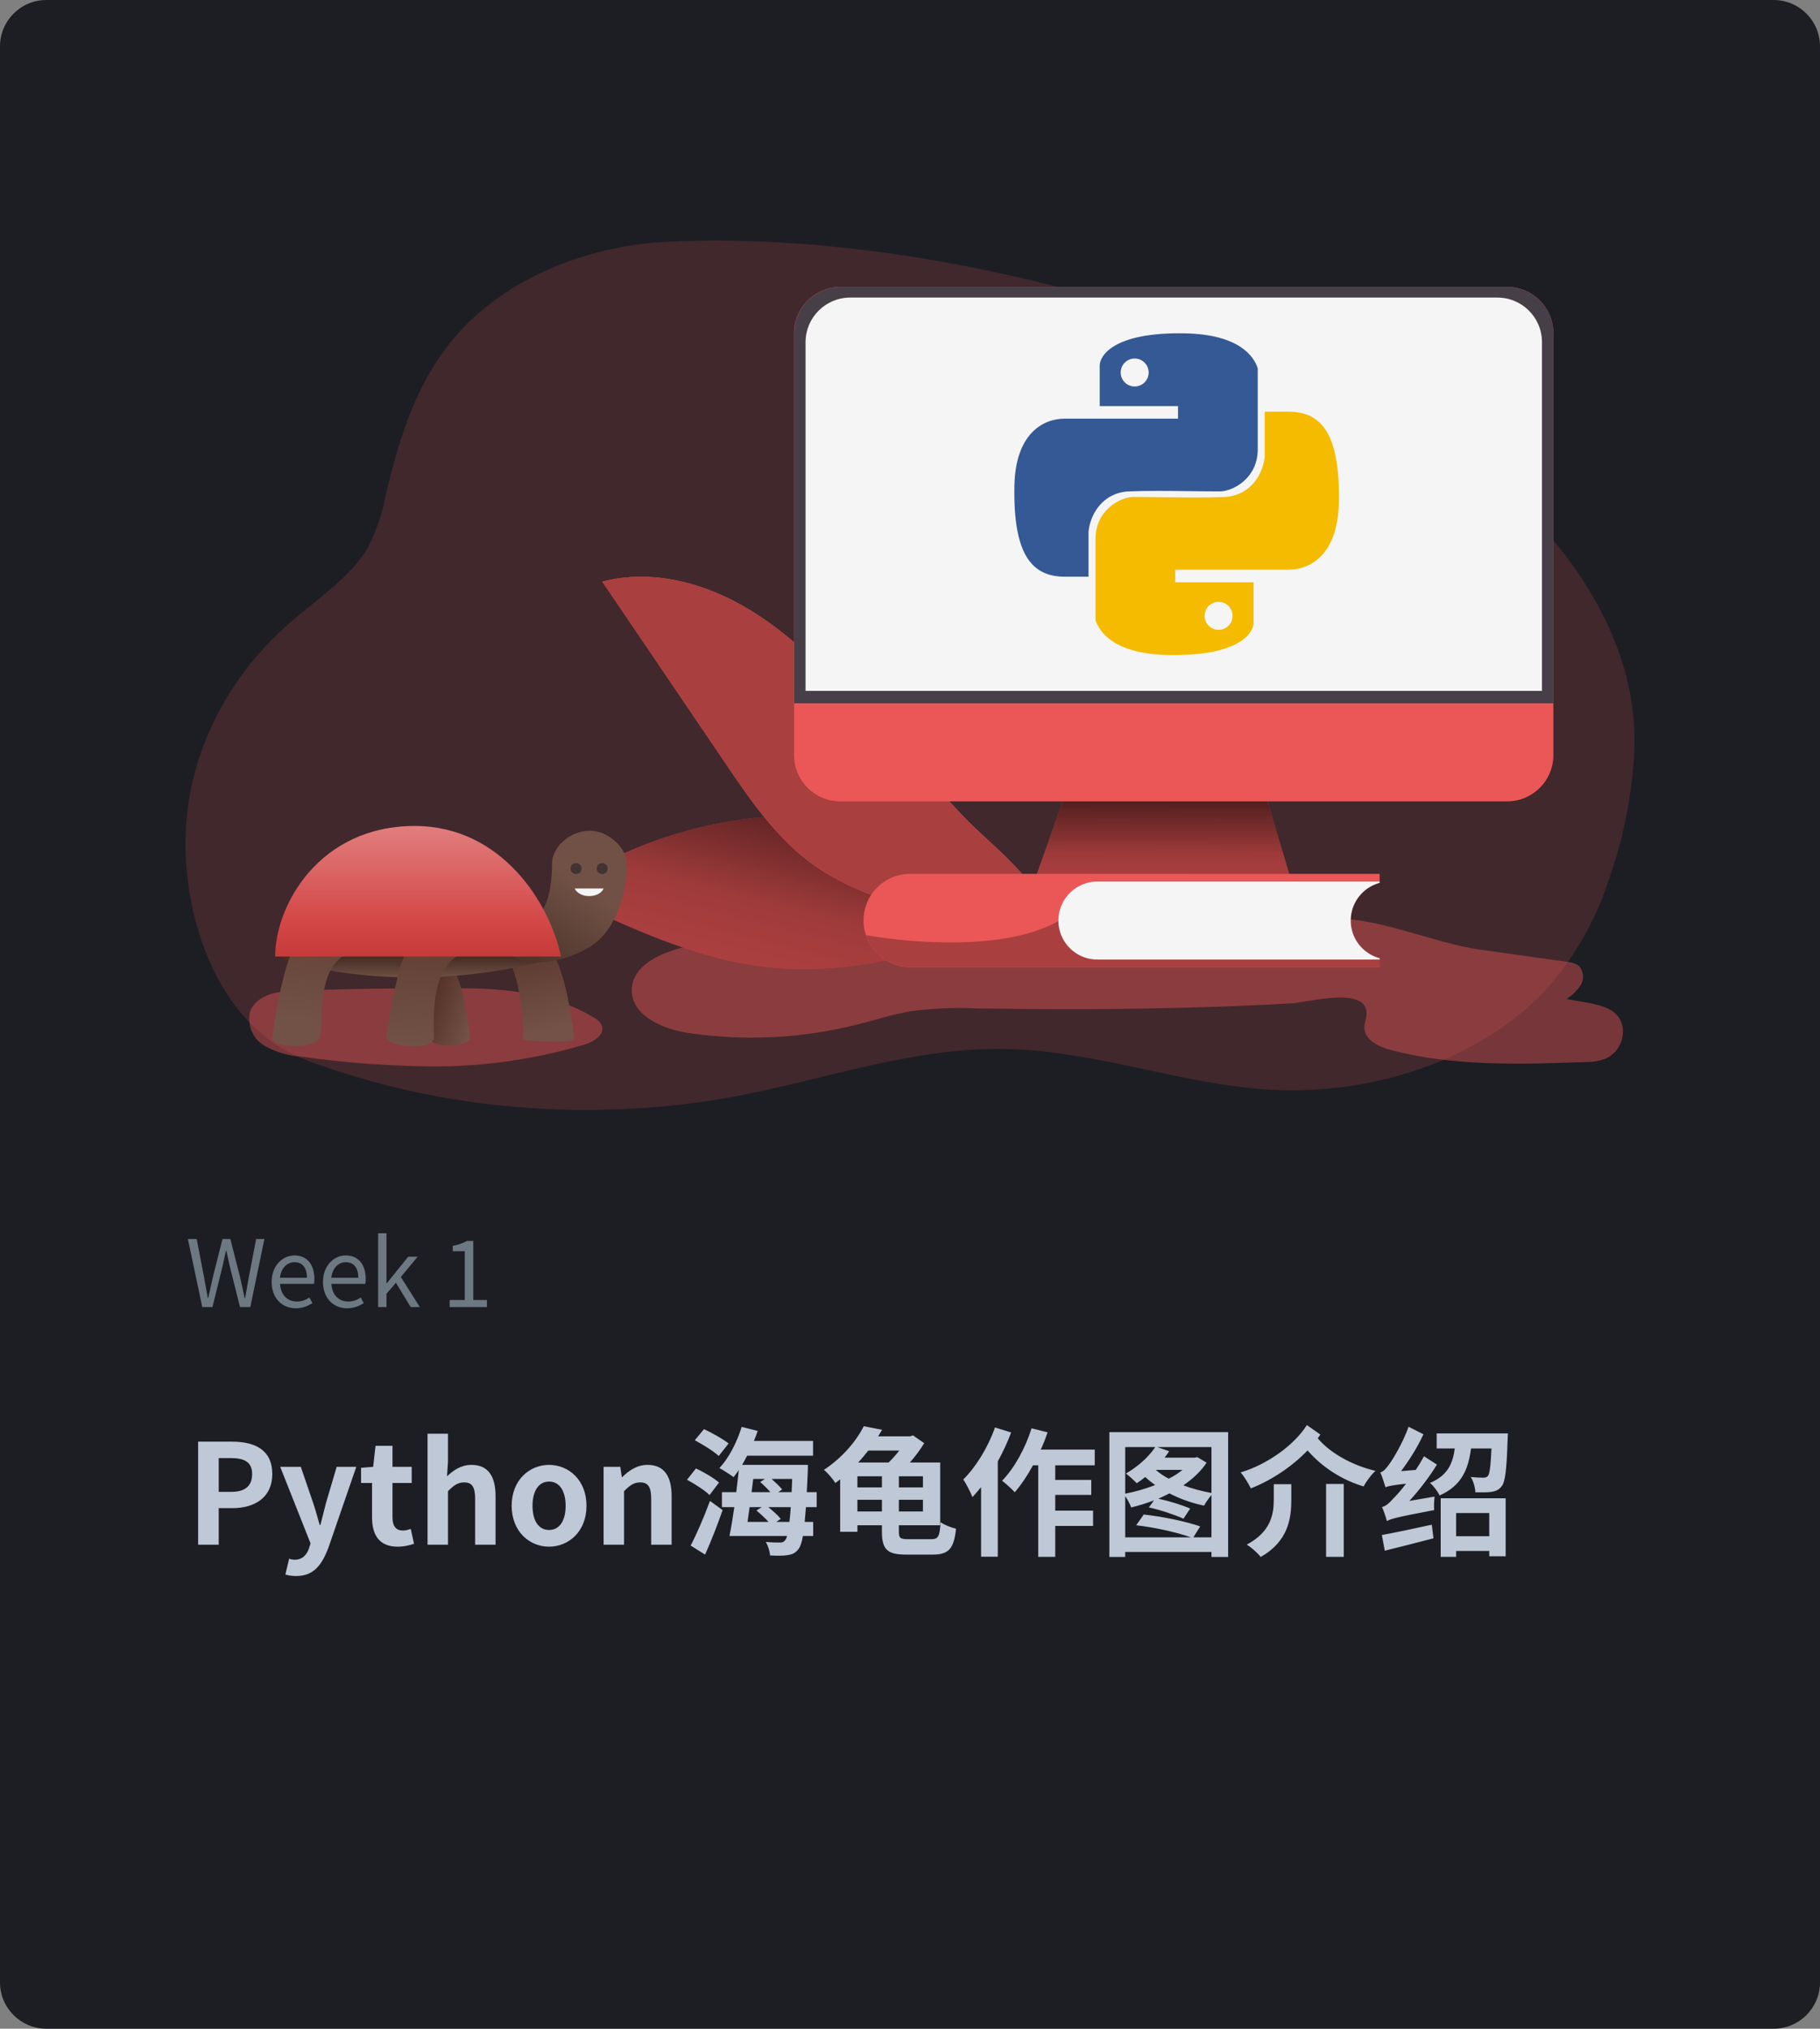 <svg width="314" height="350" viewBox="0 0 314 350" fill="none" xmlns="http://www.w3.org/2000/svg">
<rect x="0" y="0" width="314" height="350" fill="#808080" stroke="none"/>
<path d="M0 8C0 3.582 3.582 0 8 0H306C310.418 0 314 3.582 314 8V342C314 346.418 310.418 350 306 350H8C3.582 350 0 346.418 0 342V8Z" fill="#1C1E23"/>
<g clip-path="url(#clip0)">
<g clip-path="url(#clip1)">
<path opacity="0.18" d="M114.105 41.771C107.414 42.219 100.918 43.76 95.039 46.295C89.159 48.831 84.028 52.303 79.976 56.487C72.007 64.842 68.937 75.354 66.499 85.605C65.949 88.638 64.934 91.61 63.475 94.454C60.543 99.494 54.92 103.196 50.171 107.301C38.074 117.786 31.853 131.963 32.003 146.005C32.083 158.394 37.281 177.001 52.862 182.903C75.808 191.523 101.841 193.742 126.627 189.192C142.254 186.281 157.398 180.675 173.462 180.972C189.526 181.268 204.647 187.467 220.699 188.078C229.784 188.35 238.812 186.842 246.962 183.693C255.111 180.544 262.124 175.853 267.362 170.047C271.867 164.69 275.219 158.794 277.285 152.591C279.997 145.119 281.564 137.423 281.954 129.663C283.127 104.966 261.9 81.032 235.533 68.687C176.658 41.169 130.41 40.765 114.105 41.771Z" fill="#EB5757"/>
<path opacity="0.44" d="M255.141 163.801L270.365 165.942C271.097 165.976 271.804 166.218 272.406 166.641C272.805 167.07 273.054 167.62 273.116 168.206C273.178 168.792 273.05 169.383 272.751 169.888C272.118 170.881 271.273 171.717 270.278 172.335C273.887 173.208 280.169 173.019 279.997 178.232C279.947 179.194 279.63 180.122 279.084 180.91C278.537 181.698 277.782 182.315 276.906 182.688C275.814 183.065 274.666 183.247 273.513 183.227C262.257 183.62 250.828 184.013 239.931 181.145C237.847 180.606 235.388 179.412 235.388 177.242C235.388 176.47 235.719 175.786 235.762 174.97C236.007 170.034 225.599 172.932 222.925 173.092C216.973 173.441 211.021 173.674 205.07 173.834C192.908 174.169 180.746 174.155 168.598 173.98C164.758 173.797 160.91 173.958 157.098 174.461C154.108 174.97 151.204 175.917 148.271 176.659C138.607 179.15 128.551 179.674 118.686 178.203C114.215 177.533 108.723 175.101 109.011 170.529C109.255 166.612 113.654 164.573 117.406 163.554C122.953 162.069 128.591 160.96 134.283 160.233C144.355 159.104 154.484 158.594 164.616 158.704C186.626 158.53 208.635 158.515 230.659 158.501C238.062 158.442 247.809 162.767 255.141 163.801Z" fill="#EB5757"/>
<path d="M97 153.243C98.588 155.036 100.58 156.423 102.811 157.289C112.616 161.834 122.876 166.046 133.665 166.986C149.538 168.365 165.094 162.789 180.044 157.304C178.531 157.546 173.099 152.759 171.707 151.789C168.968 149.986 166.274 148.107 163.581 146.259C159.298 143.334 153.957 142.349 148.873 141.562C137.397 139.821 125.674 140.823 114.659 144.486C108.386 146.548 102.44 149.497 97 153.243Z" fill="#EB5757"/>
<path d="M97 153.243C98.588 155.036 100.58 156.423 102.811 157.289C112.616 161.834 122.876 166.046 133.665 166.986C149.538 168.365 165.094 162.789 180.044 157.304C178.531 157.546 173.099 152.759 171.707 151.789C168.968 149.986 166.274 148.107 163.581 146.259C159.298 143.334 153.957 142.349 148.873 141.562C137.397 139.821 125.674 140.823 114.659 144.486C108.386 146.548 102.44 149.497 97 153.243Z" fill="url(#paint0_linear)"/>
<path d="M149.175 122.774C143.122 116.334 136.903 109.804 129.322 105.198C121.741 100.592 112.48 98.077 103.915 100.349L125.1 131.592C129.186 137.652 133.347 143.713 139.067 148.258C149.084 156.107 167.697 160.471 179.999 156.698C178.092 150.865 170.496 145.38 166.274 140.91L149.175 122.774Z" fill="#EB5757"/>
<path d="M149.175 122.774C143.122 116.334 136.903 109.804 129.322 105.198C121.741 100.592 112.48 98.077 103.915 100.349L125.1 131.592C129.186 137.652 133.347 143.713 139.067 148.258C149.084 156.107 167.697 160.471 179.999 156.698C178.092 150.865 170.496 145.38 166.274 140.91L149.175 122.774Z" fill="#A93F3F"/>
<path d="M222.829 152.095H178.429L186.284 129.939H216.203L222.829 152.095Z" fill="#EB5757"/>
<path d="M222.829 152.095H178.429L186.284 129.939H216.203L222.829 152.095Z" fill="url(#paint1_linear)"/>
<path d="M234.997 154.059C233.298 155.762 232.637 158.241 233.262 160.564C233.887 162.886 235.704 164.699 238.028 165.318V166.857H157.024C153.556 166.857 150.48 164.632 149.395 161.338C149.121 160.521 148.982 159.665 148.982 158.803C148.98 156.67 149.827 154.623 151.335 153.115C152.844 151.606 154.89 150.759 157.024 150.761H238.028V152.299C236.88 152.607 235.834 153.215 234.997 154.059Z" fill="#EB5757"/>
<path d="M238.028 165.318V166.857H157.024C153.556 166.857 150.48 164.632 149.395 161.338C152.472 161.88 171.954 164.986 182.799 158.803L233.599 161.513C234.418 163.39 236.049 164.791 238.028 165.318Z" fill="#AA3F3F"/>
<path d="M234.997 154.059C233.298 155.762 232.637 158.241 233.262 160.564C233.887 162.886 235.704 164.699 238.028 165.318V165.546H189.53C187.079 165.618 184.783 164.351 183.536 162.24C182.29 160.129 182.29 157.506 183.536 155.395C184.783 153.284 187.079 152.017 189.53 152.09H238.028V152.311C236.881 152.616 235.835 153.219 234.997 154.059Z" fill="#F5F5F5"/>
<path d="M260.027 49.5H144.972C140.569 49.5 137 53.069 137 57.472V130.277C137 134.68 140.569 138.249 144.972 138.249H260.027C264.43 138.249 267.999 134.68 267.999 130.277V57.472C267.999 53.069 264.43 49.5 260.027 49.5Z" fill="#EB5757"/>
<path d="M268.001 57.466V121.326H137.03V57.466C137.03 53.067 140.597 49.5 144.997 49.5H260.034C264.434 49.5 268.001 53.067 268.001 57.466Z" fill="#473F47"/>
<path d="M266.03 58.987V119.193H138.987V58.987C139.013 54.741 142.474 51.319 146.72 51.341H258.296C262.542 51.319 266.004 54.741 266.03 58.987Z" fill="#F5F5F5"/>
<path opacity="0.18" d="M266.03 58.987V119.193H138.987V58.987C139.013 54.741 142.474 51.319 146.72 51.341H258.296C262.542 51.319 266.004 54.741 266.03 58.987Z" fill="#F5F5F5"/>
<path fill-rule="evenodd" clip-rule="evenodd" d="M189.73 70.056H203.241V72.228H183.698C179.838 72.228 175.19 74.932 175.012 83.809C174.771 95.873 178.149 99.492 183.698 99.492H187.8V91.771C188.041 88.876 190.164 84.967 194.797 84.774C197.883 84.646 201.487 84.689 205.102 84.731C206.913 84.753 208.727 84.774 210.48 84.774C212.651 84.774 216.994 82.555 216.994 77.536V63.542C216.351 61.532 213.856 57.695 204.448 57.51C192.143 57.269 189.73 61.371 189.73 63.059V70.056ZM195.762 66.679C197.094 66.679 198.175 65.599 198.175 64.266C198.175 62.933 197.094 61.853 195.762 61.853C194.429 61.853 193.349 62.933 193.349 64.266C193.349 65.599 194.429 66.679 195.762 66.679Z" fill="#345995"/>
<path fill-rule="evenodd" clip-rule="evenodd" d="M216.27 100.457L202.759 100.457L202.759 98.286L222.302 98.286C226.162 98.286 230.81 95.582 230.988 86.704C231.229 74.641 227.851 71.022 222.302 71.022L218.2 71.022L218.2 78.742C217.959 81.638 215.836 85.546 211.203 85.739C208.117 85.868 204.513 85.825 200.898 85.782C199.087 85.761 197.273 85.739 195.52 85.739C193.349 85.739 189.006 87.959 189.006 92.978L189.006 106.972C189.649 108.982 192.144 112.819 201.552 113.003C213.857 113.245 216.27 109.143 216.27 107.454L216.27 100.457ZM210.239 103.835C208.906 103.835 207.826 104.915 207.826 106.248C207.826 107.58 208.906 108.66 210.239 108.66C211.571 108.66 212.651 107.58 212.651 106.248C212.651 104.915 211.571 103.835 210.239 103.835Z" fill="#F5BB00"/>
<path opacity="0.44" d="M79.55 170.5C87.464 170.5 95.696 171.424 102.445 175.561C103.059 175.854 103.551 176.352 103.837 176.97C104.367 178.485 102.506 179.682 100.962 180.182C91.495 183.009 81.631 184.273 71.757 183.924C65.174 183.772 58.605 183.23 52.086 182.303C49.799 182.177 47.572 181.523 45.579 180.394C44.602 179.801 43.84 178.91 43.404 177.853C42.969 176.795 42.883 175.625 43.158 174.515C43.96 172.273 46.578 171.227 48.953 171.106C59.016 170.47 69.382 170.545 79.55 170.5Z" fill="#EB5757"/>
<path d="M81.112 179.422C79.367 180.531 76.334 180.928 74 179.422C75.367 172.031 74 168.399 74 168.399C74.83 167.174 76.868 165.293 78.386 167.569C79.903 169.845 80.835 176.419 81.112 179.422Z" fill="url(#paint2_linear)"/>
<path d="M88 166.199C89.304 163.551 92.907 160.794 94.993 163.828C97.042 166.808 98.226 172.575 99 178.5C99.032 178.745 99.103 179.122 99.023 179.237C98.982 179.298 98.659 179.447 98.5 179.5C97 180 90.676 179.474 90.676 179.474C90.676 179.474 90.252 179.427 90.252 179.237C90.252 179.144 90.261 178.483 90.252 178C90.17 173.309 89.16 168.055 88 166.199Z" fill="url(#paint3_linear)"/>
<path d="M47.948 165.021C54.428 167.747 74.12 171.564 96.784 165.021H47.948Z" fill="url(#paint4_linear)"/>
<path d="M95.243 149.019C95.243 146 98.553 143.173 101.999 143.33C105.271 143.479 108.163 146.5 108.163 149.019C108.163 152 107.435 158.065 103.5 162C100.5 165 92.997 167.156 89.434 165.495C86.449 164.103 87.652 158.857 90.264 158.857C94.5 158.857 95.243 153 95.243 149.019Z" fill="url(#paint5_linear)"/>
<circle cx="99.391" cy="149.849" r="0.948" fill="#433333"/>
<circle cx="103.895" cy="149.849" r="0.948" fill="#433333"/>
<path d="M104.132 153.286H99.154C99.312 153.681 100.031 154.59 101.643 154.59C103.255 154.59 103.974 153.721 104.132 153.286Z" fill="#F5F5F5"/>
<path d="M55.179 179.008C54.5 181 46.803 180.976 47 179C47.198 177.024 47.948 171.849 49.371 166.918C50.793 161.987 53.519 159.094 56.72 159.094C59.92 159.094 60.513 162.058 60.513 162.65C60.513 163.243 60.157 164.428 59.683 164.665C54.432 167.291 55.858 177.016 55.179 179.008Z" fill="url(#paint6_linear)"/>
<path d="M74.855 179.008C74.855 181.5 66.527 180.5 66.676 179.008C66.826 177.516 67.625 171.849 69.047 166.918C70.469 161.987 73.196 159.094 76.396 159.094C79.596 159.094 80.189 162.058 80.189 162.65C80.189 163.243 79.833 164.428 79.359 164.665C74.108 167.291 74.855 176.516 74.855 179.008Z" fill="url(#paint7_linear)"/>
<path d="M71.536 142.5C55.131 142.5 47.474 156.131 47.474 165.021H96.784C94.887 155.894 86.59 142.5 71.536 142.5Z" fill="url(#paint8_linear)"/>
</g>
<path d="M34.896 225.5H36.656L38.4 218.428C38.592 217.5 38.8 216.652 38.992 215.756H39.056C39.248 216.652 39.424 217.5 39.632 218.428L41.408 225.5H43.184L45.616 213.756H44.192L42.96 220.156C42.736 221.404 42.512 222.668 42.288 223.948H42.208C41.936 222.668 41.664 221.404 41.376 220.156L39.744 213.756H38.384L36.768 220.156C36.48 221.42 36.192 222.684 35.92 223.948H35.856C35.632 222.684 35.392 221.42 35.168 220.156L33.936 213.756H32.416L34.896 225.5ZM51.023 225.708C52.207 225.708 53.135 225.308 53.903 224.812L53.375 223.852C52.735 224.284 52.047 224.54 51.199 224.54C49.551 224.54 48.415 223.356 48.319 221.5H54.175C54.207 221.292 54.239 220.988 54.239 220.668C54.239 218.188 52.991 216.588 50.783 216.588C48.767 216.588 46.863 218.348 46.863 221.164C46.863 224.028 48.719 225.708 51.023 225.708ZM48.303 220.444C48.479 218.748 49.567 217.756 50.799 217.756C52.159 217.756 52.959 218.7 52.959 220.444H48.303ZM59.882 225.708C61.066 225.708 61.994 225.308 62.762 224.812L62.234 223.852C61.594 224.284 60.906 224.54 60.058 224.54C58.41 224.54 57.274 223.356 57.178 221.5H63.034C63.066 221.292 63.098 220.988 63.098 220.668C63.098 218.188 61.85 216.588 59.642 216.588C57.626 216.588 55.722 218.348 55.722 221.164C55.722 224.028 57.578 225.708 59.882 225.708ZM57.162 220.444C57.338 218.748 58.426 217.756 59.658 217.756C61.018 217.756 61.818 218.7 61.818 220.444H57.162ZM65.238 225.5H66.678V223.212L68.31 221.308L70.854 225.5H72.438L69.158 220.316L72.054 216.812H70.422L66.726 221.404H66.678V212.764H65.238V225.5ZM77.58 225.5H84.012V224.284H81.66V214.092H80.54C79.9 214.476 79.148 214.748 78.108 214.924V215.868H80.188V224.284H77.58V225.5Z" fill="#6C7882"/>
<path d="M34.184 266.5H37.736V260.188H40.112C43.928 260.188 46.976 258.364 46.976 254.308C46.976 250.108 43.952 248.716 40.016 248.716H34.184V266.5ZM37.736 257.38V251.548H39.752C42.2 251.548 43.496 252.244 43.496 254.308C43.496 256.348 42.32 257.38 39.872 257.38H37.736ZM51.08 271.9C54.08 271.9 55.52 270.076 56.696 266.908L61.472 253.06H58.088L56.24 259.3C55.928 260.548 55.592 261.844 55.28 263.092H55.16C54.776 261.796 54.44 260.5 54.032 259.3L51.896 253.06H48.344L53.576 266.26L53.336 267.052C52.952 268.228 52.184 269.092 50.816 269.092C50.504 269.092 50.12 268.996 49.88 268.924L49.232 271.636C49.76 271.804 50.288 271.9 51.08 271.9ZM68.605 266.836C69.781 266.836 70.717 266.572 71.437 266.332L70.861 263.764C70.501 263.908 69.973 264.052 69.541 264.052C68.341 264.052 67.717 263.332 67.717 261.796V255.844H71.029V253.06H67.717V249.436H64.789L64.381 253.06L62.293 253.228V255.844H64.189V261.796C64.189 264.796 65.413 266.836 68.605 266.836ZM73.763 266.5H77.291V257.26C78.275 256.276 78.971 255.748 80.075 255.748C81.395 255.748 81.971 256.468 81.971 258.556V266.5H85.499V258.124C85.499 254.74 84.251 252.724 81.347 252.724C79.523 252.724 78.203 253.684 77.123 254.692L77.291 252.172V247.348H73.763V266.5ZM94.731 266.836C98.091 266.836 101.187 264.244 101.187 259.78C101.187 255.316 98.091 252.724 94.731 252.724C91.371 252.724 88.275 255.316 88.275 259.78C88.275 264.244 91.371 266.836 94.731 266.836ZM94.731 263.956C92.907 263.956 91.875 262.324 91.875 259.78C91.875 257.26 92.907 255.604 94.731 255.604C96.555 255.604 97.587 257.26 97.587 259.78C97.587 262.324 96.555 263.956 94.731 263.956ZM104.138 266.5H107.666V257.26C108.65 256.276 109.346 255.748 110.45 255.748C111.77 255.748 112.346 256.468 112.346 258.556V266.5H115.874V258.124C115.874 254.74 114.626 252.724 111.722 252.724C109.898 252.724 108.53 253.684 107.354 254.836H107.282L107.018 253.06H104.138V266.5ZM125.705 249.028C124.745 248.26 122.849 247.204 121.457 246.556L119.873 248.476C121.265 249.22 123.137 250.372 124.001 251.188L125.705 249.028ZM124.049 255.772C123.185 255.004 121.409 253.948 120.065 253.348L118.529 255.292C119.873 256.012 121.601 257.116 122.417 257.932L124.049 255.772ZM121.649 268.204C122.705 265.852 123.785 263.068 124.673 260.524L122.489 258.94C121.457 261.748 120.137 264.796 119.153 266.644L121.649 268.204ZM133.937 262.564L134.705 262.036C134.225 261.436 133.361 260.668 132.569 260.02H136.433C136.361 261.028 136.289 261.844 136.193 262.564H133.937ZM131.417 260.02L130.505 260.596C131.201 261.172 132.017 261.916 132.593 262.564H128.969C129.089 261.748 129.209 260.908 129.329 260.02H131.417ZM131.969 255.148L131.153 255.676C131.753 256.204 132.425 256.852 132.905 257.428H129.665C129.761 256.66 129.857 255.916 129.953 255.148H131.969ZM136.673 255.148C136.649 255.964 136.601 256.708 136.577 257.428H134.273L134.945 256.972C134.537 256.444 133.793 255.748 133.121 255.148H136.673ZM140.897 260.02V257.428H139.193C139.241 256.348 139.313 255.196 139.361 253.924C139.385 253.564 139.385 252.724 139.385 252.724H128.033C128.345 252.22 128.609 251.692 128.897 251.14H140.273V248.596H130.073C130.313 248.02 130.529 247.42 130.721 246.868L127.961 246.172C127.145 248.812 125.729 251.572 124.121 253.276C124.793 253.636 126.017 254.428 126.569 254.836C126.857 254.476 127.169 254.068 127.457 253.612C127.337 254.836 127.193 256.132 127.025 257.428H124.553V260.02H126.689C126.425 261.868 126.137 263.62 125.849 264.988H135.785C135.689 265.372 135.569 265.588 135.449 265.732C135.209 266.044 134.993 266.116 134.585 266.116C134.105 266.116 133.169 266.116 132.113 266.02C132.521 266.668 132.809 267.676 132.857 268.348C133.985 268.42 135.137 268.42 135.857 268.3C136.649 268.18 137.249 267.964 137.777 267.22C138.089 266.812 138.329 266.14 138.521 264.988H140.297V262.564H138.833C138.905 261.82 138.977 260.98 139.049 260.02H140.897ZM147.929 260.764V258.748H152.153V260.764H147.929ZM155.153 250.252C154.577 250.996 153.929 251.716 153.305 252.316H148.049C148.697 251.644 149.249 250.948 149.801 250.252H155.153ZM147.929 254.692H152.153V256.612H147.929V254.692ZM159.233 256.612H155.081V254.692H159.233V256.612ZM155.081 260.764V258.748H159.233V260.764H155.081ZM156.665 265.54C155.297 265.54 155.081 265.348 155.081 264.22V263.14H162.209V252.316H156.977C157.913 251.26 158.777 250.084 159.449 248.98L157.529 247.636L156.977 247.804H151.505C151.721 247.42 151.961 247.06 152.177 246.676L149.033 246.052C147.761 248.548 145.409 251.428 142.145 253.588C142.793 254.092 143.705 255.172 144.113 255.844C144.401 255.652 144.689 255.436 144.953 255.22V264.268H147.929V263.14H152.153V264.244C152.153 267.364 153.137 268.204 156.329 268.204H160.937C163.697 268.204 164.585 267.148 164.945 263.74C164.129 263.548 162.929 263.092 162.281 262.612C162.113 265.06 161.897 265.54 160.697 265.54H156.665ZM171.665 246.268C170.465 249.676 168.377 253.084 166.193 255.244C166.697 255.964 167.513 257.596 167.777 258.292C168.257 257.764 168.761 257.164 169.265 256.564V268.564H172.145V252.124C173.033 250.516 173.825 248.812 174.449 247.132L171.665 246.268ZM188.873 252.796V250.084H179.561C180.017 249.1 180.401 248.116 180.737 247.108L177.977 246.412C176.897 249.844 175.001 253.3 172.889 255.46C173.489 255.916 174.617 256.924 175.073 257.452C176.153 256.204 177.257 254.572 178.217 252.796H179.129V268.588H182.057V263.26H188.585V260.62H182.057V257.908H188.273V255.316H182.057V252.796H188.873ZM205.889 265.228L207.065 263.332C204.617 262.492 200.561 261.628 197.321 261.292L196.025 263.14C199.193 263.5 203.081 264.364 205.481 265.228H194.129V258.124C194.537 258.7 194.969 259.516 195.161 260.068C196.457 259.756 197.801 259.348 199.097 258.844L198.209 260.068C200.225 260.5 202.769 261.364 204.185 262.012L205.337 260.26C203.993 259.66 201.737 258.964 199.841 258.556C200.489 258.268 201.137 257.98 201.761 257.644C203.609 258.604 205.649 259.324 207.737 259.756C208.001 259.252 208.529 258.484 209.009 257.932V265.228H205.889ZM199.313 249.652C198.137 251.428 196.193 253.108 194.249 254.212C194.777 254.596 195.689 255.436 196.121 255.892C196.601 255.58 197.105 255.22 197.585 254.812C198.089 255.292 198.665 255.748 199.289 256.204C197.657 256.852 195.857 257.356 194.129 257.692V249.652H199.313ZM204.017 253.588C203.321 254.14 202.553 254.668 201.641 255.1C200.777 254.668 200.033 254.14 199.409 253.588H204.017ZM209.009 257.572C207.353 257.26 205.673 256.828 204.161 256.252C205.793 255.124 207.209 253.828 208.169 252.34L206.561 251.38L206.153 251.476H200.921C201.209 251.116 201.473 250.732 201.713 250.372L199.673 249.652H209.009V257.572ZM191.393 247.084V268.612H194.129V267.748H209.009V268.612H211.889V247.084H191.393ZM219.761 258.7C219.761 261.196 219.305 264.244 215.105 266.476C215.873 266.956 217.001 267.94 217.505 268.612C222.257 265.924 222.785 261.964 222.785 258.772V256.06H219.761V258.7ZM228.785 268.588H231.833V256.012H228.785V268.588ZM225.473 245.86C223.265 249.34 218.633 252.652 214.049 254.02C214.697 254.788 215.417 255.988 215.801 256.78C219.329 255.412 222.953 252.988 225.593 250.228C228.041 253.06 231.425 255.292 235.265 256.444C235.673 255.628 236.609 254.38 237.305 253.756C233.225 252.796 229.481 250.66 227.345 248.14C227.513 247.924 227.657 247.708 227.801 247.492L225.473 245.86ZM238.913 267.532C241.313 266.932 244.385 266.164 247.313 265.396L247.025 263.044C243.857 263.74 240.569 264.436 238.409 264.82L238.913 267.532ZM243.161 258.94C244.889 257.044 246.545 254.884 247.913 252.676L245.681 251.236C245.249 252.028 244.769 252.82 244.265 253.588L241.721 253.804C243.161 251.908 244.577 249.628 245.585 247.444L243.017 246.148C242.057 248.908 240.233 251.884 239.681 252.604C239.105 253.396 238.673 253.9 238.145 254.02C238.457 254.74 238.889 256.06 239.033 256.588C239.441 256.396 240.089 256.252 242.585 255.964C241.673 257.164 240.857 258.076 240.425 258.484C239.657 259.348 239.081 259.852 238.433 259.996C238.745 260.668 239.153 261.892 239.273 262.42C239.945 262.036 240.953 261.748 247.433 260.524C247.385 259.948 247.409 258.916 247.505 258.196L243.161 258.94ZM256.937 261.028V265.036H251.225V261.028H256.937ZM248.561 268.588H251.225V267.58H256.937V268.492H259.769V258.484H248.561V268.588ZM247.865 247.3V249.892H250.985C250.649 252.46 249.785 254.548 246.713 255.844C247.337 256.348 248.057 257.332 248.369 258.004C252.209 256.3 253.337 253.42 253.793 249.892H257.321C257.177 252.988 257.009 254.26 256.697 254.644C256.481 254.86 256.289 254.932 255.929 254.932C255.521 254.932 254.681 254.908 253.745 254.812C254.201 255.532 254.513 256.636 254.537 257.452C255.665 257.476 256.697 257.476 257.345 257.38C258.065 257.26 258.593 257.044 259.073 256.42C259.697 255.676 259.937 253.54 260.105 248.38C260.129 248.044 260.153 247.3 260.153 247.3H247.865Z" fill="#BEC8D7"/>
</g>
<defs>
<linearGradient id="paint0_linear" x1="147" y1="122.5" x2="121.938" y2="222.485" gradientUnits="userSpaceOnUse">
<stop offset="0.01"/>
<stop offset="0.143" stop-opacity="0.69"/>
<stop offset="0.352" stop-opacity="0.32"/>
<stop offset="1" stop-opacity="0"/>
</linearGradient>
<linearGradient id="paint1_linear" x1="189.5" y1="133.5" x2="189.407" y2="175.48" gradientUnits="userSpaceOnUse">
<stop offset="0.01"/>
<stop offset="0.08" stop-opacity="0.69"/>
<stop offset="0.336" stop-opacity="0.32"/>
<stop offset="1" stop-opacity="0"/>
</linearGradient>
<linearGradient id="paint2_linear" x1="75" y1="171.5" x2="82.5" y2="174" gradientUnits="userSpaceOnUse">
<stop stop-color="#563328"/>
<stop offset="1" stop-color="#745247"/>
</linearGradient>
<linearGradient id="paint3_linear" x1="91.04" y1="163.824" x2="94.54" y2="177.824" gradientUnits="userSpaceOnUse">
<stop stop-color="#5C392E"/>
<stop offset="1" stop-color="#745247"/>
</linearGradient>
<linearGradient id="paint4_linear" x1="72" y1="162.5" x2="72" y2="169" gradientUnits="userSpaceOnUse">
<stop stop-color="#25130D"/>
<stop offset="1" stop-color="#735347"/>
</linearGradient>
<linearGradient id="paint5_linear" x1="100" y1="152.5" x2="91.5" y2="165.5" gradientUnits="userSpaceOnUse">
<stop stop-color="#715145"/>
<stop offset="1" stop-color="#4D352C"/>
</linearGradient>
<linearGradient id="paint6_linear" x1="54" y1="161" x2="52.5" y2="176" gradientUnits="userSpaceOnUse">
<stop stop-color="#654338"/>
<stop offset="1" stop-color="#725246"/>
</linearGradient>
<linearGradient id="paint7_linear" x1="73.432" y1="158" x2="72" y2="180.5" gradientUnits="userSpaceOnUse">
<stop stop-color="#5E3B30"/>
<stop offset="1" stop-color="#725246"/>
</linearGradient>
<linearGradient id="paint8_linear" x1="72" y1="137.5" x2="72" y2="174.5" gradientUnits="userSpaceOnUse">
<stop stop-color="#E68E8E"/>
<stop offset="0.578" stop-color="#D44747"/>
<stop offset="0.974" stop-color="#B12828"/>
</linearGradient>
<clipPath id="clip0">
<rect width="250" height="267" fill="white" transform="translate(32 41.5)"/>
</clipPath>
<clipPath id="clip1">
<rect width="250" height="150" fill="white" transform="translate(32 41.5)"/>
</clipPath>
</defs>
</svg>
